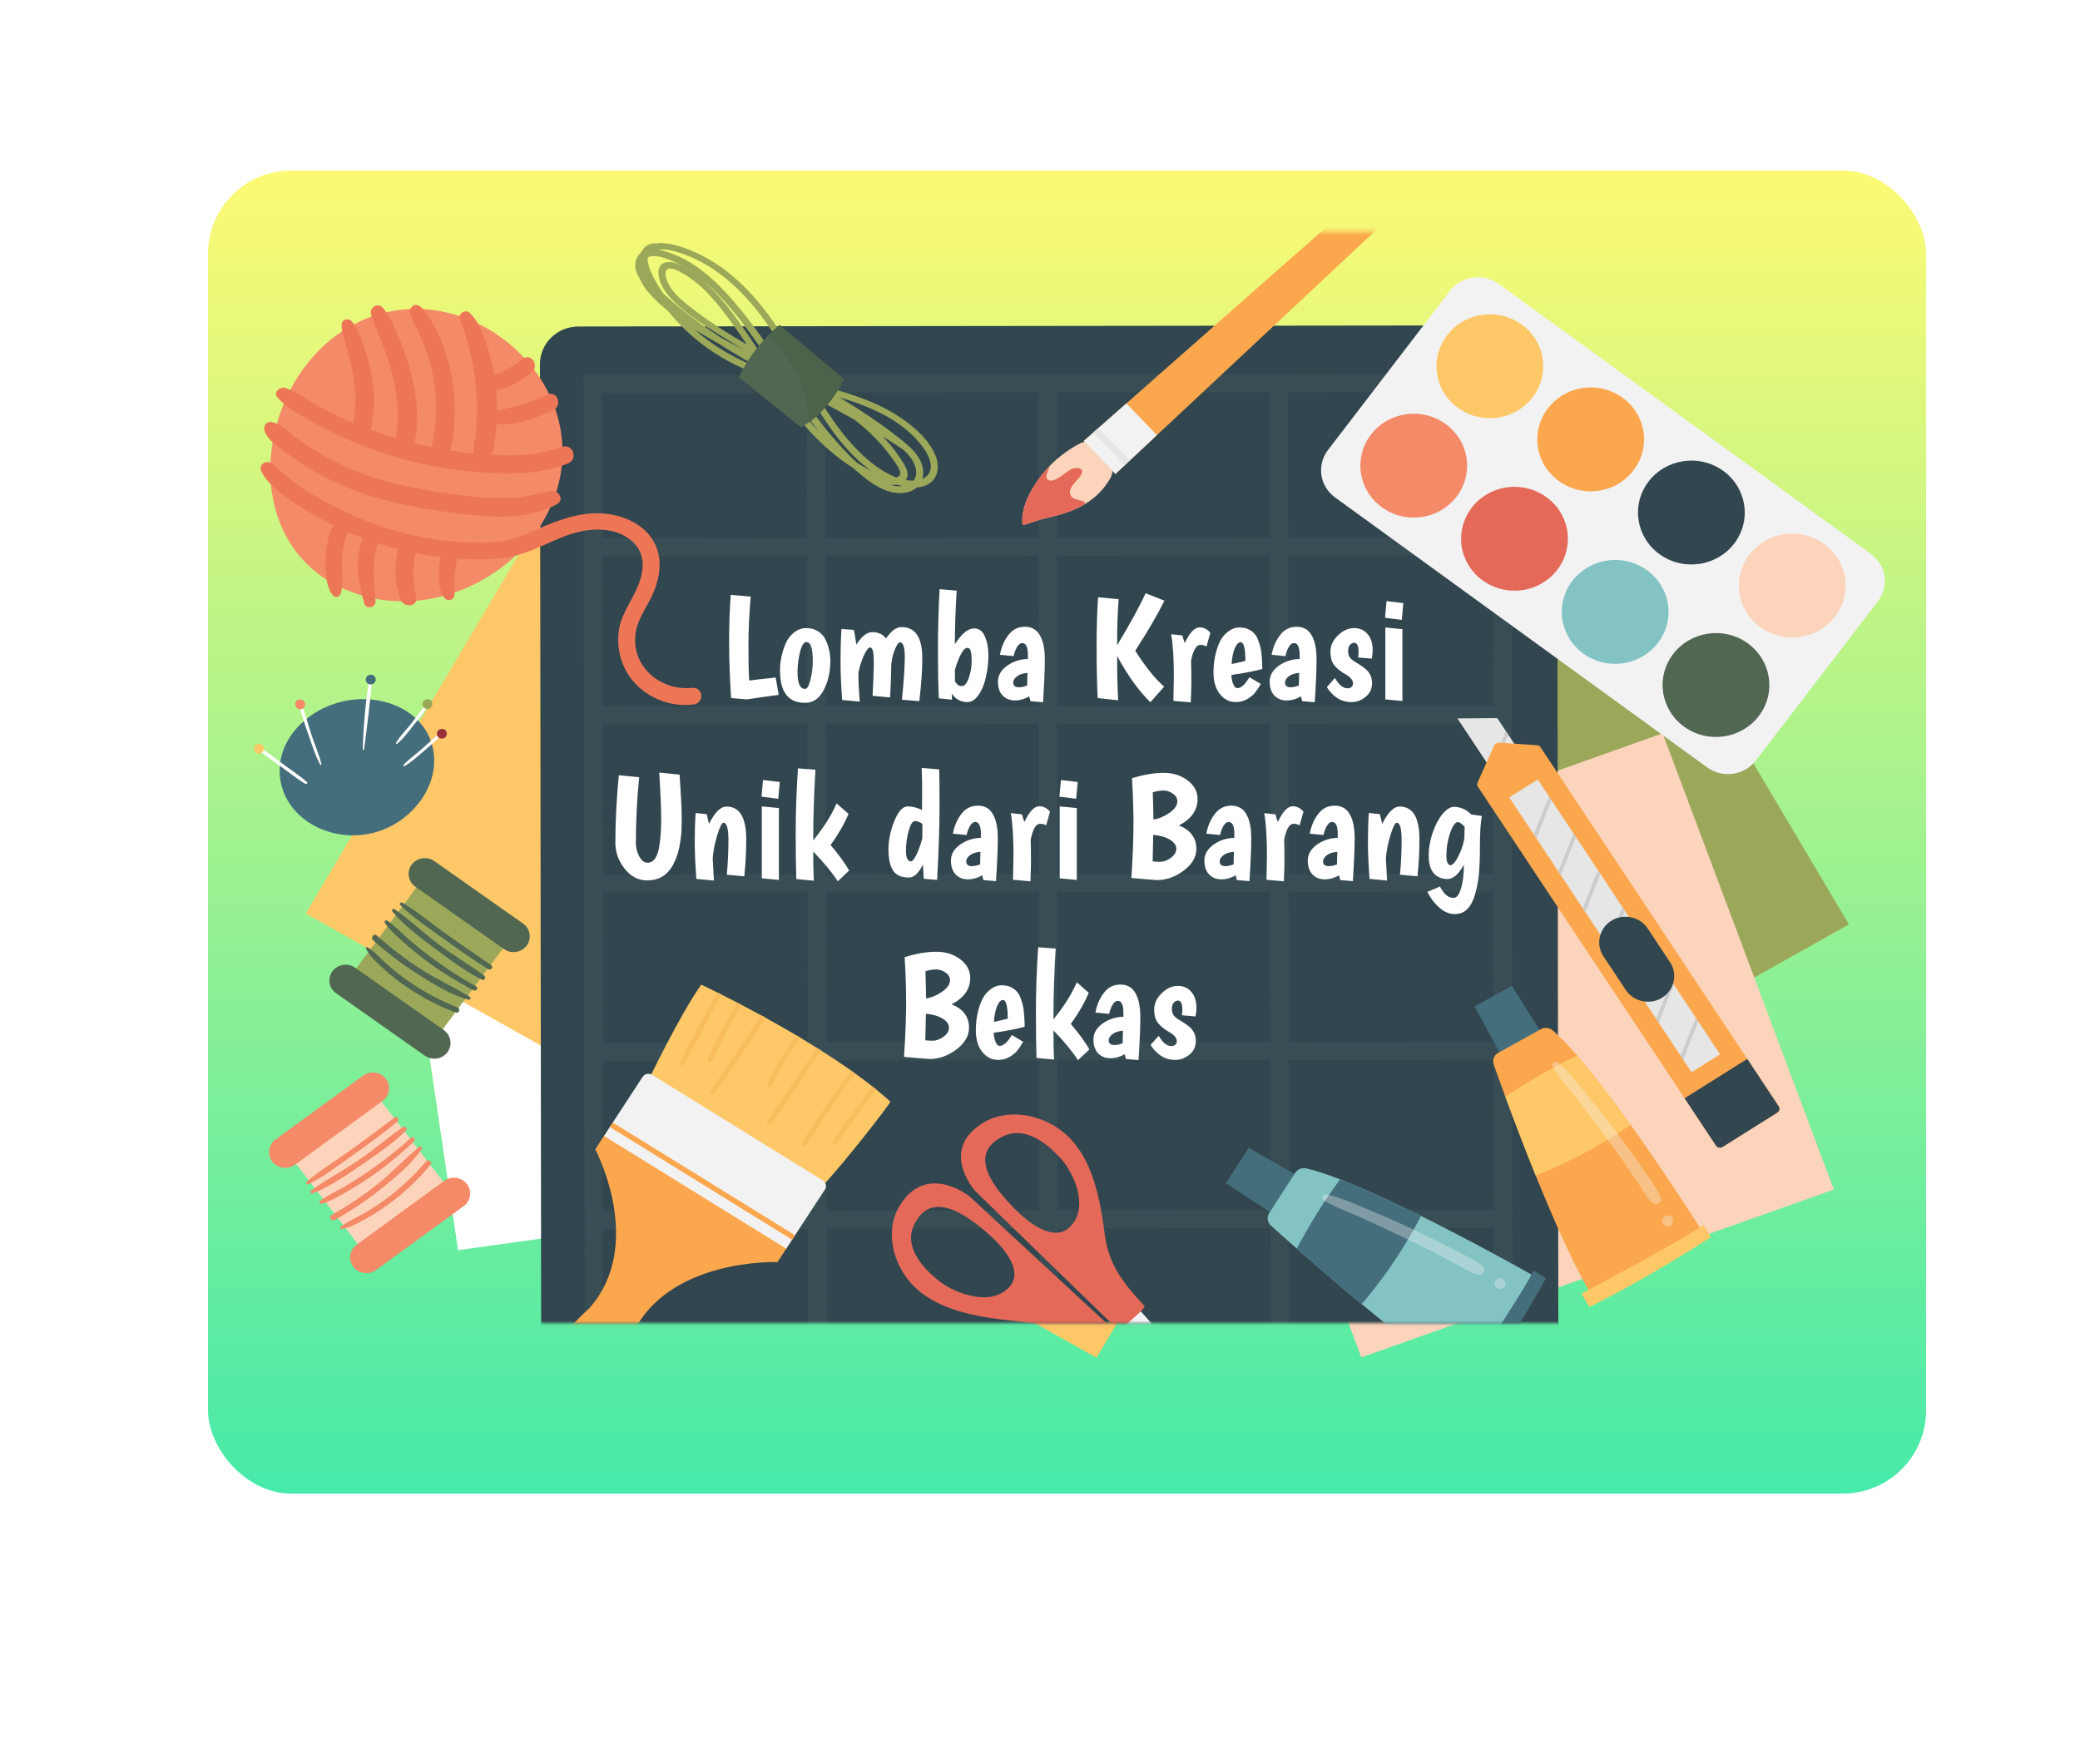 <svg width="500" height="424" viewBox="0 0 500 424" fill="none" xmlns="http://www.w3.org/2000/svg">
<g filter="url(#filter0_d_217_820)">
<rect x="50" y="37" width="413" height="318" rx="20" fill="url(#paint0_linear_217_820)"/>
</g>
<path d="M248.88 175.098L94.78 196.619L110.107 300.498L264.207 278.976L248.88 175.098Z" fill="white"/>
<path d="M368.399 94.032L214.953 180.226L291.004 308.377L444.45 222.183L368.399 94.032Z" fill="#9BA859"/>
<mask id="mask0_217_820" style="mask-type:luminance" maskUnits="userSpaceOnUse" x="0" y="37" width="473" height="382">
<path d="M379.972 37.147L0 172.14L92.502 418.59L472.474 283.597L379.972 37.147Z" fill="white"/>
</mask>
<g mask="url(#mask0_217_820)">
<path d="M399.67 176.264L286.088 216.616L327.247 326.274L440.829 285.922L399.67 176.264Z" fill="#FCD4BB"/>
</g>
<mask id="mask1_217_820" style="mask-type:luminance" maskUnits="userSpaceOnUse" x="14" y="0" width="486" height="424">
<path d="M499.999 196.782L149.678 0L14.836 227.218L365.156 424L499.999 196.782Z" fill="white"/>
</mask>
<g mask="url(#mask1_217_820)">
<path d="M339.647 198.204L149.54 91.417L73.489 219.568L263.596 326.355L339.647 198.204Z" fill="#FEC868"/>
</g>
<mask id="mask2_217_820" style="mask-type:luminance" maskUnits="userSpaceOnUse" x="49" y="55" width="406" height="264">
<path d="M454.476 55.662H49.949V318.038H454.476V55.662Z" fill="white"/>
</mask>
<g mask="url(#mask2_217_820)">
<path d="M365.355 345.603L139.398 345.867C134.274 345.873 130.115 341.836 130.108 336.851L129.801 87.512C129.795 82.527 133.944 78.48 139.068 78.475L365.025 78.211C370.149 78.205 374.308 82.241 374.314 87.227L374.622 336.566C374.628 341.551 370.479 345.597 365.355 345.603Z" fill="#32464F"/>
<path d="M140.271 90.152L140.572 334.186L363.604 333.926L363.304 89.892L140.271 90.152ZM358.929 129.186L309.648 129.244L309.604 94.257L358.886 94.199L358.929 129.186ZM249.73 214.449L249.774 250.562L198.597 250.622L198.552 214.509L249.73 214.449ZM198.547 210.206L198.502 174.092L249.679 174.033L249.724 210.146L198.547 210.206ZM254.152 214.444L305.329 214.384L305.374 250.498L254.197 250.558L254.152 214.444ZM254.147 210.141L254.102 174.028L305.28 173.968L305.324 210.081L254.147 210.141ZM254.097 169.725L254.053 133.611L305.23 133.552L305.274 169.665L254.097 169.725ZM254.047 129.309L254.004 94.322L305.181 94.262L305.224 129.249L254.047 129.309ZM249.624 129.314L198.447 129.374L198.404 94.387L249.581 94.327L249.624 129.314ZM249.63 133.617L249.675 169.73L198.498 169.79L198.453 133.676L249.63 133.617ZM194.074 169.795L144.792 169.853L144.748 133.739L194.029 133.682L194.074 169.795ZM194.08 174.098L194.124 210.212L144.842 210.269L144.797 174.156L194.08 174.098ZM194.13 214.514L194.174 250.627L144.893 250.685L144.848 214.572L194.13 214.514ZM194.179 254.93L194.224 291.044L144.942 291.102L144.898 254.988L194.179 254.93ZM198.602 254.925L249.78 254.865L249.824 290.979L198.647 291.039L198.602 254.925ZM254.202 254.86L305.379 254.8L305.424 290.914L254.247 290.974L254.202 254.86ZM309.802 254.796L359.083 254.738L359.128 290.851L309.847 290.909L309.802 254.796ZM309.797 250.493L309.752 214.379L359.034 214.321L359.079 250.435L309.797 250.493ZM309.747 210.076L309.703 173.963L358.984 173.905L359.028 210.018L309.747 210.076ZM309.697 169.66L309.653 133.547L358.935 133.489L358.979 169.603L309.697 169.66ZM193.981 94.392L194.025 129.379L144.743 129.437L144.7 94.45L193.981 94.392ZM144.99 329.878L144.947 295.404L194.229 295.346L194.271 329.501L198.694 329.496L198.652 295.341L249.829 295.281L249.871 329.436L254.294 329.431L254.252 295.276L305.429 295.216L305.471 329.371L309.894 329.366L309.851 295.211L359.133 295.153L359.176 329.627L144.99 329.878Z" fill="#384D54"/>
</g>
<mask id="mask3_217_820" style="mask-type:luminance" maskUnits="userSpaceOnUse" x="49" y="55" width="406" height="264">
<path d="M454.476 55.662H49.949V318.038H454.476V55.662Z" fill="white"/>
</mask>
<g mask="url(#mask3_217_820)">
<path d="M372.491 251.382L362.583 256.869L354.463 241.92L363.427 236.956L372.491 251.382Z" fill="#446E7C"/>
<path d="M409.108 295.825C400.242 302.557 382.217 310.715 382.217 310.715C382.091 310.5 381.962 310.279 381.836 310.054C377.756 302.925 373.174 292.482 369.154 282.536C366.324 275.535 363.768 268.78 361.864 263.603C360.629 260.249 359.667 257.558 359.075 255.889C358.689 254.802 359.156 253.602 360.181 253.035L370.395 247.379C371.311 246.872 372.452 246.991 373.24 247.666C374.985 249.165 376.986 251.25 379.127 253.719C383.159 258.369 387.694 264.377 391.997 270.392C399.728 281.204 406.695 292.036 408.597 295.021C408.931 295.543 409.108 295.825 409.108 295.825Z" fill="#FBA74D"/>
<path d="M380.161 310.941C380.161 310.941 404.49 298.077 409.513 294.385L411.259 297.368C411.259 297.368 396.361 307.136 382.041 314.154L380.161 310.941Z" fill="#FEC868"/>
<path d="M391.997 270.392C387.655 273.397 379.563 278.461 369.154 282.536C366.324 275.535 363.768 268.78 361.864 263.602C366.257 260.681 372.473 256.856 379.126 253.719C383.158 258.368 387.694 264.376 391.997 270.392Z" fill="#FEC868"/>
<g opacity="0.34">
<path d="M396.718 283.565C395.741 282.122 394.752 280.687 393.749 279.26C391.794 276.479 389.789 273.729 387.738 271.014C385.722 268.344 383.63 265.732 381.496 263.151C379.303 260.498 377.158 257.61 374.474 255.409C373.812 254.865 372.737 255.542 373.211 256.347C374.91 259.233 377.275 261.781 379.332 264.433C381.414 267.117 383.446 269.839 385.466 272.569C387.436 275.231 389.36 277.926 391.238 280.651C392.227 282.085 393.203 283.528 394.165 284.979C395.09 286.372 395.926 287.888 397.138 289.066C397.967 289.872 399.68 289.078 399.249 287.897C398.673 286.317 397.66 284.957 396.718 283.565Z" fill="#F2F2F2"/>
<path d="M401.904 292.614C401.741 292.406 401.509 292.226 401.239 292.166C401.024 292.118 400.806 292.116 400.591 292.16C400.313 292.216 399.919 292.476 399.804 292.739C399.784 292.784 399.765 292.829 399.745 292.874C399.632 293.066 399.574 293.271 399.57 293.492C399.569 293.719 399.625 293.932 399.74 294.131C399.924 294.415 400.186 294.634 400.524 294.724C400.845 294.809 401.221 294.764 401.51 294.604C401.919 294.377 402.144 293.97 402.166 293.521C402.168 293.471 402.171 293.422 402.173 293.372C402.186 293.097 402.07 292.827 401.904 292.614Z" fill="#F2F2F2"/>
</g>
<path d="M315.157 284.458L309.082 293.843L294.672 284.39L300.168 275.899L315.157 284.458Z" fill="#446E7C"/>
<path d="M368.996 306.833C364.444 316.839 352.508 332.306 352.508 332.306C352.292 332.174 352.072 332.039 351.852 331.898C344.797 327.485 335.692 320.381 327.324 313.457C321.433 308.584 315.904 303.801 311.714 300.111C308.999 297.72 306.845 295.789 305.514 294.59C304.647 293.809 304.476 292.537 305.104 291.566L311.367 281.89C311.928 281.023 312.992 280.604 314.014 280.838C316.279 281.358 319.055 282.278 322.14 283.473C327.949 285.721 334.863 288.937 341.574 292.265C353.633 298.248 365.029 304.6 368.155 306.359C368.703 306.665 368.996 306.833 368.996 306.833Z" fill="#83C3C4"/>
<path d="M350.806 333.448C350.806 333.448 366.018 310.937 368.656 305.375L371.641 307.205C371.641 307.205 363.244 322.656 354.022 335.417L350.806 333.448Z" fill="#446E7C"/>
<path d="M341.574 292.263C339.204 296.906 334.525 305.086 327.324 313.456C321.433 308.584 315.903 303.8 311.713 300.11C314.17 295.518 317.795 289.292 322.14 283.472C327.949 285.72 334.863 288.935 341.574 292.263Z" fill="#446E7C"/>
<g opacity="0.34">
<path d="M352.127 301.709C350.566 300.885 348.997 300.075 347.422 299.277C344.349 297.722 341.248 296.218 338.123 294.765C335.05 293.338 331.939 291.995 328.805 290.698C325.585 289.366 322.293 287.805 318.86 287.096C318.012 286.92 317.393 288.01 318.201 288.502C321.099 290.267 324.419 291.428 327.519 292.822C330.657 294.233 333.769 295.699 336.873 297.179C339.901 298.622 342.905 300.115 345.882 301.655C347.45 302.466 349.01 303.29 350.562 304.127C352.052 304.931 353.525 305.884 355.166 306.366C356.288 306.696 357.413 305.21 356.461 304.366C355.186 303.239 353.633 302.504 352.127 301.709Z" fill="#F2F2F2"/>
<path d="M361.088 307.307C360.844 307.199 360.552 307.146 360.285 307.217C360.073 307.273 359.879 307.372 359.71 307.509C359.492 307.686 359.272 308.096 359.297 308.381C359.301 308.43 359.306 308.479 359.31 308.527C359.304 308.748 359.352 308.956 359.456 309.152C359.565 309.353 359.718 309.516 359.916 309.637C360.215 309.803 360.553 309.876 360.895 309.8C361.22 309.728 361.528 309.516 361.706 309.242C361.957 308.854 361.957 308.392 361.759 307.986C361.737 307.941 361.715 307.896 361.693 307.851C361.572 307.603 361.338 307.419 361.088 307.307Z" fill="#F2F2F2"/>
</g>
<path d="M451.419 144.517L422.084 182.793C419.322 186.397 414.079 187.14 410.375 184.452L320.93 119.566C317.226 116.879 316.462 111.779 319.224 108.175L348.56 69.899C351.322 66.295 356.564 65.552 360.268 68.239L449.713 133.126C453.417 135.813 454.181 140.913 451.419 144.517Z" fill="#F2F2F2"/>
<path d="M349.988 119.569C354.327 114.118 353.304 106.277 347.701 102.055C342.099 97.833 334.04 98.829 329.7 104.28C325.361 109.73 326.384 117.571 331.987 121.793C337.589 126.015 345.648 125.019 349.988 119.569Z" fill="#F48A68"/>
<path d="M368.173 95.818C372.593 90.428 371.685 82.574 366.146 78.274C360.607 73.974 352.533 74.858 348.114 80.247C343.694 85.636 344.602 93.49 350.141 97.79C355.68 102.09 363.753 101.207 368.173 95.818Z" fill="#FEC868"/>
<path d="M370.065 140.531C376.328 137.305 378.717 129.751 375.401 123.658C372.086 117.565 364.321 115.24 358.058 118.466C351.796 121.692 349.407 129.246 352.722 135.339C356.038 141.432 363.802 143.756 370.065 140.531Z" fill="#E46959"/>
<path d="M383.546 118.044C390.603 117.417 395.801 111.343 395.157 104.478C394.513 97.612 388.27 92.554 381.213 93.181C374.156 93.807 368.957 99.881 369.601 106.747C370.245 113.613 376.489 118.671 383.546 118.044Z" fill="#FBA74D"/>
<path d="M400.601 150.498C402.543 143.867 398.592 136.961 391.777 135.072C384.963 133.184 377.864 137.027 375.923 143.657C373.981 150.287 377.932 157.193 384.746 159.082C391.561 160.971 398.659 157.128 400.601 150.498Z" fill="#83C3C4"/>
<path d="M417.661 129.49C421.235 123.537 419.172 115.892 413.053 112.416C406.934 108.939 399.077 110.947 395.503 116.9C391.93 122.853 393.993 130.497 400.112 133.974C406.231 137.45 414.088 135.443 417.661 129.49Z" fill="#32464F"/>
<path d="M423.574 170.949C427.147 164.996 425.084 157.352 418.965 153.875C412.846 150.399 404.989 152.406 401.415 158.359C397.842 164.312 399.905 171.956 406.024 175.433C412.143 178.91 420 176.902 423.574 170.949Z" fill="#516752"/>
<path d="M432.693 153.102C439.704 152.099 444.552 145.756 443.521 138.935C442.489 132.114 435.97 127.398 428.959 128.401C421.948 129.404 417.1 135.747 418.131 142.568C419.163 149.389 425.682 154.105 432.693 153.102Z" fill="#FCD4BB"/>
<path d="M90.355 263.016L69.812 277.994L86.767 300.005L107.31 285.026L90.355 263.016Z" fill="#FCD4BB"/>
<path d="M91.976 264.608L70.912 279.965C69.195 281.216 66.739 280.873 65.453 279.204C64.166 277.534 64.518 275.144 66.235 273.893L87.299 258.536C89.015 257.284 91.472 257.627 92.758 259.297C94.044 260.966 93.692 263.356 91.976 264.608Z" fill="#F48A68"/>
<path d="M111.464 289.907L90.4 305.264C88.684 306.515 86.227 306.173 84.941 304.503C83.654 302.834 84.007 300.443 85.723 299.192L106.787 283.836C108.503 282.584 110.96 282.927 112.246 284.596C113.532 286.266 113.18 288.656 111.464 289.907Z" fill="#F48A68"/>
<path d="M94.812 268.64C91.317 271.223 87.871 273.862 84.345 276.406C80.847 278.929 77.02 281.206 73.761 284.015C73.464 284.271 73.718 284.859 74.128 284.656C77.943 282.771 81.42 280.053 84.869 277.608C88.497 275.036 92.107 272.403 95.556 269.607C96.166 269.112 95.453 268.166 94.812 268.64Z" fill="#F48A68"/>
<path d="M96.838 270.927C93.169 273.489 89.775 276.416 86.067 278.944C82.381 281.458 78.343 283.555 74.757 286.19C74.399 286.453 74.72 287.028 75.142 286.863C79.322 285.234 83.217 282.507 86.885 280.005C90.577 277.487 94.465 274.852 97.632 271.712C98.095 271.253 97.343 270.575 96.838 270.927Z" fill="#F48A68"/>
<path d="M98.815 273.474C95.517 276.456 92.014 279.205 88.331 281.725C86.533 282.956 84.684 284.114 82.807 285.226C80.867 286.375 78.707 287.308 76.913 288.663C76.534 288.95 76.879 289.456 77.302 289.343C79.35 288.796 81.255 287.63 83.087 286.603C85.083 285.483 87.02 284.269 88.909 282.986C92.692 280.418 96.211 277.508 99.5 274.363C100.012 273.875 99.36 272.982 98.815 273.474Z" fill="#F48A68"/>
<path d="M100.772 275.659C97.326 278.483 94.331 281.788 90.824 284.567C87.312 287.349 83.584 289.846 79.671 292.063C78.852 292.527 79.744 293.677 80.557 293.213C84.55 290.939 88.368 288.379 91.929 285.502C95.273 282.799 98.936 279.785 101.35 276.229C101.591 275.872 101.152 275.346 100.772 275.659Z" fill="#F48A68"/>
<path d="M102.449 279.138C99.572 282.492 96.372 285.551 92.79 288.192C91.1 289.439 89.333 290.578 87.52 291.649C85.678 292.736 83.488 293.56 81.838 294.919C81.636 295.084 81.749 295.441 82.036 295.403C84.09 295.139 86.037 293.986 87.82 293.014C89.846 291.908 91.783 290.652 93.636 289.29C97.313 286.587 100.629 283.437 103.48 279.914C103.999 279.271 102.986 278.512 102.449 279.138Z" fill="#F48A68"/>
<path d="M122.231 226.151L101.432 211.512L84.861 233.797L105.661 248.436L122.231 226.151Z" fill="#9BA859"/>
<path d="M121.167 228.135L99.84 213.127C98.102 211.903 97.709 209.519 98.965 207.829C100.222 206.138 102.672 205.756 104.41 206.979L125.737 221.987C127.475 223.21 127.868 225.594 126.612 227.285C125.355 228.976 122.905 229.359 121.167 228.135Z" fill="#516752"/>
<path d="M102.12 253.752L80.793 238.743C79.055 237.52 78.662 235.136 79.918 233.446C81.175 231.755 83.626 231.372 85.363 232.595L106.691 247.604C108.428 248.827 108.822 251.211 107.565 252.901C106.308 254.593 103.858 254.975 102.12 253.752Z" fill="#516752"/>
<path d="M118.051 231.967C114.477 229.487 110.864 227.069 107.32 224.549C103.805 222.049 100.434 219.169 96.71 216.975C96.37 216.775 95.869 217.186 96.19 217.507C99.172 220.491 102.872 222.915 106.296 225.393C109.898 227.999 113.554 230.572 117.323 232.946C117.989 233.365 118.706 232.421 118.051 231.967Z" fill="#516752"/>
<path d="M116.407 234.528C112.804 231.879 108.923 229.596 105.34 226.902C101.778 224.224 98.521 221.095 94.87 218.546C94.506 218.292 94.036 218.76 94.324 219.104C97.163 222.503 100.997 225.312 104.542 227.977C108.11 230.659 111.851 233.489 115.873 235.499C116.461 235.792 116.903 234.892 116.407 234.528Z" fill="#516752"/>
<path d="M114.494 237.121C110.588 234.941 106.85 232.503 103.283 229.83C101.541 228.525 99.856 227.152 98.206 225.738C96.502 224.277 94.945 222.547 93.082 221.282C92.689 221.015 92.294 221.487 92.531 221.847C93.675 223.587 95.386 225.01 96.938 226.407C98.63 227.929 100.397 229.368 102.217 230.743C105.861 233.495 109.762 235.899 113.825 238.022C114.457 238.352 115.139 237.481 114.494 237.121Z" fill="#516752"/>
<path d="M112.933 239.588C109.137 237.225 105.005 235.424 101.236 232.991C97.462 230.555 93.905 227.832 90.567 224.855C89.867 224.232 89.004 225.402 89.7 226.02C93.118 229.054 96.764 231.841 100.646 234.295C104.292 236.6 108.337 239.107 112.544 240.294C112.967 240.412 113.352 239.848 112.933 239.588Z" fill="#516752"/>
<path d="M110.015 242.179C105.869 240.502 101.916 238.437 98.26 235.894C96.535 234.694 94.892 233.391 93.303 232.024C91.689 230.635 90.23 228.846 88.406 227.716C88.184 227.578 87.868 227.788 87.99 228.045C88.859 229.874 90.569 231.341 92.052 232.708C93.739 234.262 95.547 235.688 97.434 237.005C101.18 239.619 105.256 241.764 109.56 243.366C110.344 243.659 110.789 242.492 110.015 242.179Z" fill="#516752"/>
<path d="M67.296 186.739C66.026 174.856 80.047 165.131 92.978 168.844C105.54 172.45 107.945 185.903 99.072 194.829C87.781 206.187 68.724 200.103 67.296 186.739Z" fill="#446E7C"/>
<path d="M73.807 188.01C72.17 186.529 70.252 185.293 68.468 183.987C66.572 182.6 64.706 181.016 62.669 179.833C62.353 179.65 61.951 180.073 62.242 180.334C63.881 181.806 65.835 183.023 67.625 184.317C69.535 185.697 71.409 187.24 73.458 188.419C73.716 188.568 74.044 188.225 73.807 188.01Z" fill="white"/>
<path d="M63.387 179.574C63.274 179.303 63.099 179.038 62.813 178.907C62.52 178.774 62.24 178.761 61.923 178.831C61.912 178.833 61.901 178.836 61.889 178.838C61.792 178.883 61.694 178.927 61.597 178.971L61.358 179.168C61.177 179.347 61.085 179.604 61.061 179.847C61.017 180.296 61.256 180.796 61.693 180.995C62.078 181.171 62.54 181.17 62.904 180.941C63.125 180.802 63.281 180.595 63.371 180.358C63.458 180.13 63.497 179.837 63.4 179.605C63.396 179.595 63.391 179.584 63.387 179.574Z" fill="#FEC868"/>
<path d="M74.874 176.628C74.091 174.285 73.482 171.867 72.628 169.551C72.491 169.178 71.955 169.357 72.034 169.733C72.558 172.213 73.478 174.681 74.311 177.077C75.092 179.323 75.821 181.691 76.979 183.785C77.068 183.947 77.304 183.816 77.264 183.655C76.67 181.27 75.655 178.961 74.874 176.628Z" fill="white"/>
<path d="M73.288 168.925C73.175 168.654 73 168.389 72.715 168.259C72.421 168.125 72.141 168.112 71.825 168.182C71.813 168.185 71.802 168.187 71.791 168.189C71.693 168.234 71.595 168.278 71.498 168.323L71.26 168.52C71.078 168.698 70.986 168.955 70.962 169.198C70.918 169.647 71.157 170.148 71.595 170.347C71.98 170.522 72.442 170.521 72.806 170.292C73.027 170.154 73.183 169.946 73.273 169.709C73.36 169.481 73.398 169.188 73.301 168.956C73.298 168.946 73.293 168.936 73.288 168.925Z" fill="#F48A68"/>
<path d="M88.737 163.408C87.836 168.886 87.362 174.565 87.201 180.107C87.196 180.28 87.492 180.311 87.515 180.136C88.25 174.608 88.94 169.025 89.435 163.472C89.47 163.086 88.8 163.026 88.737 163.408Z" fill="white"/>
<path d="M90.254 162.971C90.141 162.7 89.966 162.435 89.68 162.305C89.387 162.171 89.107 162.158 88.79 162.228C88.779 162.231 88.768 162.233 88.756 162.235C88.659 162.28 88.561 162.324 88.464 162.369L88.226 162.565C88.044 162.744 87.952 163.001 87.928 163.244C87.884 163.693 88.123 164.193 88.561 164.393C88.946 164.568 89.407 164.567 89.772 164.338C89.993 164.2 90.149 163.992 90.239 163.755C90.326 163.527 90.364 163.234 90.267 163.002C90.263 162.992 90.259 162.982 90.254 162.971Z" fill="#446E7C"/>
<path d="M102.368 169.293C101.142 170.82 100.034 172.439 98.816 173.976C97.626 175.477 96.151 176.923 95.198 178.579C95.108 178.736 95.305 178.869 95.44 178.765C96.924 177.631 98.091 175.966 99.249 174.524C100.521 172.94 101.841 171.334 102.929 169.623C103.156 169.264 102.62 168.978 102.368 169.293Z" fill="white"/>
<path d="M103.884 168.856C103.77 168.585 103.595 168.32 103.31 168.19C103.016 168.056 102.736 168.043 102.42 168.113C102.408 168.116 102.397 168.118 102.386 168.12C102.288 168.165 102.191 168.209 102.093 168.254L101.856 168.45C101.674 168.629 101.582 168.886 101.558 169.129C101.514 169.578 101.753 170.079 102.19 170.278C102.575 170.453 103.037 170.452 103.401 170.223C103.622 170.085 103.778 169.877 103.868 169.64C103.955 169.412 103.994 169.12 103.897 168.887C103.892 168.877 103.888 168.866 103.884 168.856Z" fill="#9BA859"/>
<path d="M105.45 176.376C104.049 177.642 102.666 178.924 101.242 180.165C99.835 181.391 98.258 182.516 96.99 183.879C96.846 184.033 97.048 184.252 97.227 184.151C98.808 183.254 100.195 181.965 101.573 180.799C103.08 179.524 104.569 178.22 105.983 176.848C106.314 176.526 105.785 176.073 105.45 176.376Z" fill="white"/>
<path d="M107.347 175.981C107.234 175.709 107.058 175.444 106.773 175.314C106.48 175.18 106.2 175.168 105.883 175.238C105.872 175.24 105.86 175.243 105.849 175.245C105.752 175.29 105.654 175.334 105.557 175.378L105.319 175.575C105.137 175.754 105.045 176.011 105.021 176.253C104.978 176.703 105.216 177.203 105.654 177.402C106.039 177.577 106.501 177.577 106.865 177.348C107.086 177.209 107.243 177.001 107.332 176.764C107.419 176.536 107.458 176.244 107.36 176.011C107.356 176.002 107.351 175.991 107.347 175.981Z" fill="#98313C"/>
<path d="M76.33 84.578C80.874 79.868 86.664 76.368 93.481 74.927C112.381 70.932 131.894 85.221 134.825 103.653C138.925 129.444 110.522 151.107 85.599 142.684C59.753 133.949 60.025 101.479 76.33 84.578Z" fill="#F48A68"/>
<path d="M132.275 118.028C129.118 118.77 126.148 119.486 122.886 119.675C119.884 119.849 116.881 119.675 113.895 119.367C107.677 118.727 101.38 117.731 95.296 116.322C89.679 115.021 84.28 112.975 79.219 110.271C76.81 108.983 74.474 107.554 72.232 106.008C70.145 104.568 67.847 101.95 65.302 101.452C64.072 101.211 63.245 102.397 63.557 103.463C64.3 106.002 67.856 108.131 69.937 109.654C72.275 111.365 74.739 112.895 77.301 114.268C82.797 117.214 88.717 119.369 94.822 120.762C101.342 122.25 108.119 123.359 114.793 123.913C121.075 124.434 128.356 124.352 133.948 121.13C135.853 120.032 134.103 117.597 132.275 118.028Z" fill="#ED7656"/>
<path d="M118.522 108.368C118.916 106.232 119.2 104.06 119.354 101.876C123.969 102.381 129.002 100.504 133.002 98.564C135.3 97.451 133.959 93.75 131.622 94.87C129.417 95.926 127.132 96.782 124.773 97.454C123.021 97.952 121.228 98.265 119.481 98.754C119.501 97.044 119.434 95.334 119.275 93.637C122.363 93.512 126.01 91.051 127.884 89.428C129.746 87.817 127.593 84.691 125.59 86.287C124.087 87.486 122.518 88.507 120.76 89.325C120.165 89.602 119.474 89.836 118.805 90.111C118.369 87.565 117.762 85.026 116.91 82.586C115.977 79.915 115.003 77.18 112.884 75.179C111.847 74.2 109.957 75.496 110.551 76.776C111.637 79.12 112.303 81.85 112.924 84.348C113.547 86.854 114.011 89.373 114.31 91.934C114.921 97.166 114.792 102.352 113.826 107.535C113.715 108.127 113.819 108.632 114.057 109.04C112.1 108.852 110.15 108.603 108.209 108.297C108.245 108.197 108.277 108.095 108.301 107.984C109.772 101.278 109.653 94.392 107.975 87.736C107.172 84.549 106.021 81.419 104.447 78.513C103.838 77.388 101.002 71.634 98.991 73.747C98.159 74.622 98.666 75.77 99.103 76.71C99.759 78.12 100.482 79.493 101.104 80.918C102.276 83.609 103.258 86.375 103.873 89.24C105.147 95.169 105.139 101.275 103.818 107.19C103.795 107.294 103.781 107.395 103.771 107.494C102.372 107.206 100.98 106.889 99.595 106.541C100.818 101.134 100.246 95.333 98.907 90.01C98.209 87.236 97.273 84.524 96.188 81.871C95.105 79.221 93.943 76.347 92.133 74.078C90.927 72.565 88.769 73.834 89.206 75.573C89.846 78.121 91.108 80.542 92.052 82.996C93.007 85.474 93.845 88.003 94.468 90.581C95.663 95.519 95.909 100.352 95.225 105.34C93.159 104.724 91.115 104.044 89.097 103.297C89.132 103.2 89.164 103.101 89.188 102.994C90.18 98.619 90.078 94.09 89.239 89.699C88.825 87.53 88.234 85.421 87.505 83.332C86.788 81.277 86.048 78.907 84.552 77.251C83.672 76.276 82.116 76.769 82.119 78.111C82.124 80.127 82.957 82.146 83.494 84.074C84.042 86.039 84.501 88.034 84.864 90.039C85.564 93.911 85.657 97.769 84.875 101.619C84.528 101.471 84.179 101.326 83.834 101.175C81.215 100.024 78.65 98.757 76.151 97.378C73.704 96.028 71.322 94.253 68.691 93.276C67.357 92.78 65.603 94.298 66.727 95.568C68.656 97.749 71.358 99.247 73.877 100.709C76.522 102.245 79.245 103.655 82.031 104.932C87.395 107.391 93.007 109.397 98.75 110.84C104.515 112.287 110.419 113.213 116.36 113.583C123.167 114.008 130.164 113.989 136.555 111.382C139.099 110.344 137.696 106.485 135.082 107.439C129.675 109.414 123.832 109.655 118.104 109.344C118.302 109.082 118.45 108.759 118.522 108.368Z" fill="#ED7656"/>
<path d="M166.425 165.337C158.448 166.131 151.435 159.817 152.854 151.807C153.493 148.196 156.069 145.191 157.346 141.786C158.523 138.648 159.078 135.21 157.952 131.975C155.697 125.492 148.094 122.827 141.619 123.449C135.78 124.011 130.709 126.563 125.415 128.781C120.579 130.807 115.091 130.57 109.942 130.218C104.587 129.851 99.278 128.856 94.148 127.328C88.982 125.789 83.962 123.665 79.217 121.157C76.84 119.901 74.543 118.522 72.293 117.062C69.708 115.382 67.687 113.239 65.278 111.391C64.091 110.479 62.109 111.642 62.753 113.12C63.955 115.879 66.741 117.987 69.151 119.746C71.599 121.533 74.246 123.106 76.907 124.571C77.995 125.17 79.099 125.737 80.212 126.283C78.945 128.016 78.557 130.978 78.388 132.648C78.069 135.823 78.001 140.339 79.956 143.042C80.389 143.64 81.522 143.635 81.8 142.879C82.843 140.055 81.987 136.594 82.232 133.63C82.346 132.246 82.611 130.886 83.024 129.557C83.2 128.989 83.474 128.436 83.667 127.88C84.851 128.394 86.046 128.883 87.254 129.341C85.103 134.427 86.046 139.971 87.585 145.097C88.03 146.582 90.386 146.017 90.271 144.529C89.911 139.903 89.281 135.168 90.791 130.664C90.799 130.641 90.804 130.618 90.811 130.594C91.665 130.874 92.522 131.145 93.386 131.398C94.152 131.623 94.921 131.832 95.693 132.032C94.698 136.117 94.809 140.508 96.491 144.402C97.248 146.154 100.496 145.73 100.061 143.647C99.311 140.046 99.073 136.567 99.865 132.986C101.894 133.388 103.941 133.7 105.999 133.931C105.529 135.133 105.514 136.574 105.467 137.832C105.392 139.822 105.616 142.107 106.862 143.749C107.514 144.61 108.979 144.323 109.179 143.248C109.492 141.57 109.197 139.833 109.273 138.133C109.329 136.875 109.833 135.525 109.811 134.256C110.189 134.279 110.567 134.307 110.946 134.324C115.315 134.518 119.816 134.608 124.079 133.504C130.263 131.902 135.412 127.993 141.942 127.364C145.761 126.996 149.974 127.842 152.617 130.766C155.548 134.009 154.551 138.368 152.876 141.935C151.389 145.102 149.305 147.932 148.773 151.455C148.285 154.688 148.823 158.035 150.334 160.954C153.358 166.791 160.104 170.185 166.754 169.321C169.358 168.983 169.068 165.074 166.425 165.337Z" fill="#ED7656"/>
<path d="M197.642 285.146L155.852 259.681C155.852 259.681 163.382 244.009 168.562 236.672C168.562 236.672 170.006 237.346 172.42 238.549C172.746 238.709 173.083 238.88 173.44 239.056C174.566 239.624 175.852 240.28 177.27 241.017C177.6 241.187 177.934 241.364 178.28 241.544C179.715 242.296 181.265 243.123 182.893 244.013C183.293 244.23 183.701 244.452 184.111 244.679C186.426 245.956 188.884 247.352 191.393 248.836C191.697 249.016 192.004 249.198 192.311 249.38C193.643 250.178 194.991 251 196.331 251.844C196.665 252.05 196.996 252.259 197.328 252.468C199.821 254.047 202.301 255.694 204.682 257.381C204.979 257.595 205.281 257.808 205.577 258.025C207.027 259.068 208.436 260.128 209.78 261.196C210.057 261.412 210.329 261.63 210.596 261.848C211.802 262.827 212.954 263.806 214.036 264.792C214.314 264.821 203.845 278.49 197.642 285.146Z" fill="#FEC868"/>
<path d="M170.875 281.111L170.918 281.044L170.757 280.991L170.639 280.872L170.596 280.939L145.4 272.72L143.087 276.261C143.087 276.261 155.252 299.051 141.67 314.441C141.67 314.441 114.482 338.923 127.033 347.621L127.023 347.636C127.072 347.665 127.12 347.688 127.168 347.715C127.214 347.746 127.255 347.778 127.303 347.809L127.312 347.794C140.735 355.157 151.976 320.814 151.976 320.814C160.534 302.317 186.907 303.357 186.907 303.357L189.22 299.817L170.875 281.111ZM130.003 343.079C128.481 342.137 128.031 340.174 128.999 338.693C129.966 337.212 131.984 336.775 133.506 337.716C135.028 338.658 135.478 340.621 134.51 342.102C133.543 343.582 131.525 344.02 130.003 343.079Z" fill="#FBA74D"/>
<path d="M198.289 285.938L189.012 300.137L145.192 273.041L154.469 258.841C154.956 258.094 155.974 257.874 156.741 258.348L197.783 283.726C198.55 284.201 198.776 285.191 198.289 285.938Z" fill="#F2F2F2"/>
<path d="M147.302 269.817L146.601 270.89L190.424 297.986L191.124 296.914L147.302 269.817Z" fill="#FBA74D"/>
<path d="M164.345 255.898C164.068 256.363 163.23 255.999 163.451 255.495C165.055 251.838 167.002 248.318 168.927 244.814C169.929 242.991 170.931 241.167 171.968 239.361C172.122 239.095 172.273 238.823 172.421 238.549C172.746 238.709 173.083 238.88 173.44 239.055C173.269 239.36 173.102 239.663 172.944 239.964C172.017 241.714 171.077 243.456 170.152 245.202C168.253 248.783 166.437 252.422 164.345 255.898Z" fill="#F9BD5D"/>
<path d="M171.074 255.162C170.797 255.686 169.919 255.272 170.117 254.731C171.211 251.73 172.689 248.857 174.254 246.064C175.076 244.6 175.941 243.151 176.841 241.731C176.986 241.504 177.124 241.262 177.269 241.017C177.599 241.187 177.933 241.363 178.279 241.544C178.107 241.807 177.939 242.064 177.792 242.319C177.005 243.689 176.235 245.069 175.495 246.463C173.967 249.335 172.597 252.286 171.074 255.162Z" fill="#F9BD5D"/>
<path d="M178.989 252.44C176.607 256.015 174.222 259.612 171.535 262.979C171.141 263.474 170.34 263.001 170.683 262.452C172.949 258.806 175.46 255.306 177.856 251.74C179.566 249.199 181.175 246.564 182.893 244.013C183.292 244.23 183.701 244.452 184.11 244.678C182.49 247.317 180.692 249.88 178.989 252.44Z" fill="#F9BD5D"/>
<path d="M185.496 260.887C185.208 261.428 184.255 260.993 184.497 260.439C185.617 257.882 186.945 255.448 188.459 253.089C188.634 252.814 190.088 250.619 191.393 248.835C191.696 249.016 192.003 249.198 192.31 249.38C191.731 250.219 191.162 251.061 190.613 251.918C188.752 254.822 187.112 257.852 185.496 260.887Z" fill="#F9BD5D"/>
<path d="M196.227 254.11C195.077 255.895 193.918 257.674 192.742 259.439C190.331 263.064 187.945 266.705 185.331 270.196C184.917 270.746 184.039 270.214 184.408 269.626C186.722 265.941 189.228 262.378 191.662 258.771C192.911 256.923 194.164 255.083 195.417 253.236C195.725 252.783 196.027 252.314 196.331 251.844C196.664 252.05 196.996 252.259 197.327 252.468C196.955 253.02 196.578 253.567 196.227 254.11Z" fill="#F9BD5D"/>
<path d="M200.774 264.672C198.37 268.143 196.068 271.685 193.832 275.261C193.415 275.929 192.37 275.278 192.78 274.609C195.05 270.927 197.445 267.326 199.957 263.794C201.48 261.653 203.017 259.46 204.682 257.38C204.979 257.594 205.281 257.807 205.577 258.024C203.988 260.248 202.323 262.43 200.774 264.672Z" fill="#F9BD5D"/>
<path d="M210.597 261.848C209.395 263.574 208.091 265.245 206.867 266.934C204.924 269.625 203.039 272.356 201.095 275.047C200.673 275.629 199.741 275.06 200.134 274.452C201.98 271.573 203.985 268.799 206.034 266.054C207.239 264.435 208.455 262.763 209.78 261.196C210.057 261.412 210.329 261.629 210.597 261.848Z" fill="#F9BD5D"/>
<path d="M273.502 314.368L276.799 318.082L277.255 318.598L317.674 364.132C318.237 364.769 317.852 365.628 317.234 365.91C316.921 366.052 316.549 366.047 316.208 365.783L278.97 336.847L262.011 323.672C261.558 323.316 261.488 322.63 261.86 322.143L263.339 320.184C263.692 319.716 264.325 319.594 264.78 319.903L267.832 321.994C268.091 322.169 268.415 322.214 268.718 322.11C268.729 322.109 268.737 322.106 268.745 322.104L270.086 321.628C270.442 321.503 270.701 321.207 270.805 320.861C270.856 320.693 270.869 320.51 270.834 320.332L270.066 316.284C269.974 315.803 270.211 315.299 270.647 315.062L272.244 314.174C272.676 313.934 273.191 314.015 273.502 314.368Z" fill="#F2F2F2"/>
<path d="M215.907 290.45C214.119 293.684 214.013 297.952 215.067 301.396C218.99 314.214 232.939 316.465 244.61 317.585C252.277 318.32 256.996 321.815 262.596 326.483L263.531 325.827L268.518 320.376L233.089 287.583C233.089 287.583 222.299 278.891 215.907 290.45ZM240.58 310.899C236.355 313.183 229.522 310.79 225.989 308.098C222.804 305.672 219.066 301.782 218.992 297.584C218.973 296.562 219.207 295.549 219.633 294.611C223.867 285.295 233.154 292.618 237.932 296.903C241.908 300.469 247.494 307.163 240.58 310.899Z" fill="#E46959"/>
<path d="M234.445 286.312L269.062 319.917L274.532 314.926L275.182 314C270.24 308.674 266.527 304.175 265.572 296.738C264.118 285.416 261.444 271.908 248.17 268.426C244.604 267.491 240.222 267.704 236.945 269.528C225.234 276.044 234.445 286.312 234.445 286.312ZM244.148 290.781C239.621 286.245 231.855 277.403 241.318 273.044C242.271 272.604 243.306 272.351 244.356 272.343C248.672 272.306 252.766 275.841 255.342 278.875C258.199 282.241 260.835 288.824 258.599 292.993C254.939 299.813 247.916 294.555 244.148 290.781Z" fill="#E46959"/>
<path d="M359.915 172.602L403.045 237.617L396.249 241.884L350.342 172.682L359.915 172.602Z" fill="#E6E6E6"/>
<path d="M361.958 175.682L362.535 176.552C361.942 178.086 361.34 179.615 360.743 181.144C360.153 182.659 359.562 184.171 358.966 185.682L358.337 184.734C358.836 183.499 359.339 182.263 359.836 181.026C360.554 179.25 361.253 177.465 361.958 175.682Z" fill="#CCCCCC"/>
<path d="M367.84 184.548L368.417 185.417C367.823 186.951 367.222 188.48 366.625 190.01C366.035 191.524 365.444 193.037 364.848 194.548L364.219 193.6C364.718 192.365 365.22 191.129 365.718 189.892C366.436 188.115 367.135 186.33 367.84 184.548Z" fill="#CCCCCC"/>
<path d="M373.722 193.414L374.299 194.283C373.705 195.817 373.104 197.346 372.507 198.876C371.917 200.39 371.326 201.902 370.729 203.414L370.101 202.466C370.6 201.231 371.102 199.994 371.6 198.758C372.318 196.981 373.017 195.196 373.722 193.414Z" fill="#CCCCCC"/>
<path d="M379.602 202.279L380.179 203.149C379.586 204.683 378.984 206.212 378.387 207.741C377.797 209.256 377.206 210.768 376.61 212.279L375.981 211.331C376.48 210.096 376.983 208.86 377.48 207.623C378.198 205.847 378.897 204.062 379.602 202.279Z" fill="#CCCCCC"/>
<path d="M385.484 211.145L386.061 212.015C385.467 213.549 384.866 215.078 384.269 216.607C383.679 218.122 383.088 219.634 382.492 221.145L381.863 220.197C382.362 218.962 382.864 217.726 383.362 216.489C384.08 214.713 384.779 212.928 385.484 211.145Z" fill="#CCCCCC"/>
<path d="M391.366 220.01L391.943 220.88C391.349 222.414 390.748 223.943 390.151 225.473C389.561 226.987 388.97 228.499 388.374 230.011L387.745 229.062C388.244 227.828 388.746 226.591 389.244 225.355C389.961 223.578 390.66 221.793 391.366 220.01Z" fill="#CCCCCC"/>
<path d="M397.248 228.876L397.824 229.746C397.231 231.28 396.63 232.809 396.033 234.338C395.443 235.853 394.851 237.365 394.255 238.877L393.626 237.928C394.126 236.694 394.628 235.457 395.126 234.22C395.844 232.444 396.542 230.659 397.248 228.876Z" fill="#CCCCCC"/>
<path d="M370.277 179.549L427.616 265.983C427.928 266.453 427.723 267.123 427.159 267.477L414.135 275.655C413.571 276.009 412.86 275.915 412.548 275.444L355.229 189.04C355.055 188.777 355.036 188.439 355.179 188.119L359.121 179.292C359.341 178.797 359.895 178.471 360.442 178.507L369.505 179.127C369.832 179.149 370.114 179.303 370.277 179.549Z" fill="#FBA74D"/>
<path d="M420.013 254.521L427.617 265.983C427.929 266.453 427.724 267.123 427.16 267.477L414.136 275.655C413.572 276.009 412.861 275.915 412.549 275.444L404.945 263.983L420.013 254.521Z" fill="#32464F"/>
<path d="M369.643 187.414L362.848 191.681L406.633 257.681L413.429 253.414L369.643 187.414Z" fill="#E6E6E6"/>
<path d="M372.338 191.49L372.914 192.359C372.321 193.894 371.72 195.422 371.122 196.952C370.532 198.466 369.941 199.979 369.345 201.49L368.716 200.542C369.216 199.307 369.718 198.071 370.216 196.834C370.934 195.058 371.633 193.272 372.338 191.49Z" fill="#CCCCCC"/>
<path d="M378.219 200.355L378.796 201.225C378.203 202.759 377.601 204.288 377.004 205.817C376.414 207.332 375.823 208.844 375.227 210.355L374.598 209.407C375.098 208.172 375.6 206.936 376.098 205.699C376.816 203.923 377.515 202.138 378.219 200.355Z" fill="#CCCCCC"/>
<path d="M384.101 209.221L384.678 210.091C384.085 211.625 383.483 213.154 382.886 214.683C382.296 216.198 381.705 217.71 381.109 219.221L380.48 218.273C380.979 217.038 381.482 215.802 381.979 214.565C382.697 212.789 383.396 211.004 384.101 209.221Z" fill="#CCCCCC"/>
<path d="M389.982 218.087L390.558 218.956C389.965 220.491 389.364 222.019 388.766 223.549C388.176 225.063 387.585 226.576 386.989 228.087L386.36 227.139C386.86 225.904 387.362 224.668 387.86 223.431C388.577 221.654 389.276 219.869 389.982 218.087Z" fill="#CCCCCC"/>
<path d="M395.864 226.953L396.44 227.822C395.847 229.356 395.245 230.885 394.648 232.415C394.058 233.929 393.467 235.441 392.871 236.953L392.242 236.004C392.742 234.77 393.244 233.533 393.742 232.297C394.459 230.52 395.158 228.735 395.864 226.953Z" fill="#CCCCCC"/>
<path d="M401.745 235.818L402.322 236.688C401.729 238.222 401.127 239.751 400.53 241.28C399.94 242.795 399.349 244.307 398.753 245.818L398.124 244.87C398.623 243.635 399.126 242.399 399.623 241.162C400.341 239.386 401.04 237.601 401.745 235.818Z" fill="#CCCCCC"/>
<path d="M407.627 244.684L408.204 245.553C407.61 247.088 407.009 248.616 406.412 250.146C405.822 251.661 405.231 253.173 404.635 254.684L404.006 253.736C404.505 252.501 405.007 251.265 405.505 250.028C406.223 248.252 406.922 246.467 407.627 244.684Z" fill="#CCCCCC"/>
<path d="M369.643 187.414L362.848 191.681L406.633 257.681L413.429 253.414L369.643 187.414Z" fill="#E6E6E6"/>
<path d="M372.338 191.49L372.914 192.359C372.321 193.894 371.72 195.422 371.122 196.952C370.532 198.466 369.941 199.979 369.345 201.49L368.716 200.542C369.216 199.307 369.718 198.071 370.216 196.834C370.934 195.058 371.633 193.272 372.338 191.49Z" fill="#CCCCCC"/>
<path d="M378.219 200.355L378.796 201.225C378.203 202.759 377.601 204.288 377.004 205.817C376.414 207.332 375.823 208.844 375.227 210.355L374.598 209.407C375.098 208.172 375.6 206.936 376.098 205.699C376.816 203.923 377.515 202.138 378.219 200.355Z" fill="#CCCCCC"/>
<path d="M384.101 209.221L384.678 210.091C384.085 211.625 383.483 213.154 382.886 214.683C382.296 216.198 381.705 217.71 381.109 219.221L380.48 218.273C380.979 217.038 381.482 215.802 381.979 214.565C382.697 212.789 383.396 211.004 384.101 209.221Z" fill="#CCCCCC"/>
<path d="M389.982 218.087L390.558 218.956C389.965 220.491 389.364 222.019 388.766 223.549C388.176 225.063 387.585 226.576 386.989 228.087L386.36 227.139C386.86 225.904 387.362 224.668 387.86 223.431C388.577 221.654 389.276 219.869 389.982 218.087Z" fill="#CCCCCC"/>
<path d="M395.864 226.953L396.44 227.822C395.847 229.356 395.245 230.885 394.648 232.415C394.058 233.929 393.467 235.441 392.871 236.953L392.242 236.004C392.742 234.77 393.244 233.533 393.742 232.297C394.459 230.52 395.158 228.735 395.864 226.953Z" fill="#CCCCCC"/>
<path d="M401.745 235.818L402.322 236.688C401.729 238.222 401.127 239.751 400.53 241.28C399.94 242.795 399.349 244.307 398.753 245.818L398.124 244.87C398.623 243.635 399.126 242.399 399.623 241.162C400.341 239.386 401.04 237.601 401.745 235.818Z" fill="#CCCCCC"/>
<path d="M407.627 244.684L408.204 245.553C407.61 247.088 407.009 248.616 406.412 250.146C405.822 251.661 405.231 253.173 404.635 254.684L404.006 253.736C404.505 252.501 405.007 251.265 405.505 250.028C406.223 248.252 406.922 246.467 407.627 244.684Z" fill="#CCCCCC"/>
<path d="M399.572 239.797C396.647 241.633 392.709 240.808 390.821 237.962L385.433 229.84C383.545 226.994 384.394 223.163 387.319 221.326C390.244 219.49 394.182 220.315 396.069 223.161L401.458 231.283C403.345 234.129 402.497 237.96 399.572 239.797Z" fill="#32464F"/>
<path d="M188.704 81.576C183.507 73.198 176.564 64.725 166.772 60.487C164.098 59.33 160.467 58.027 157.528 58.548C157.363 58.474 157.17 58.443 156.957 58.486C155.648 58.75 154.873 59.353 154.465 60.148C154.235 60.391 154.035 60.647 153.865 60.914C153.029 61.697 152.638 62.849 152.712 64.045C152.776 65.079 153.189 66.046 153.774 66.947C154.23 68.047 154.881 69.101 155.642 70.013C157.056 71.707 158.728 73.257 160.525 74.692C161.715 76.175 163.004 77.596 164.386 78.943C167.874 82.343 171.961 85.271 176.397 87.503C179.123 88.875 181.97 89.955 184.867 90.878C187.732 95.154 190.726 99.357 194.274 103.248C197.424 106.702 200.99 109.895 205.038 112.452C205.289 112.677 205.537 112.904 205.793 113.126C209.097 115.985 213.426 119.368 218.026 118.326C219.019 118.101 219.814 117.692 220.425 117.155C220.675 117.134 220.925 117.103 221.174 117.062C225.11 116.408 226.252 112.818 224.875 109.473C223.229 105.473 219.324 102.149 215.505 99.756C209.73 96.137 203.287 94.256 196.783 92.561C195.915 92.061 195.046 91.564 194.174 91.07C192.374 87.868 190.616 84.658 188.704 81.576ZM219.591 115.529C219.453 115.532 219.313 115.53 219.173 115.524C218.692 115.505 218.213 115.451 217.738 115.368C218.652 114.228 218.018 112.724 217.263 111.462C216.041 109.419 214.565 107.496 212.933 105.686C212.682 105.408 212.426 105.134 212.168 104.862C213.88 105.923 215.569 107.02 217.228 108.162C217.814 108.718 218.36 109.3 218.834 109.919C220.131 111.607 220.834 114.003 219.591 115.529ZM207.47 112.105C206.956 111.814 206.451 111.508 205.952 111.195C203.765 109.191 201.768 106.974 199.954 104.845C196.824 101.169 194.051 97.27 191.378 93.332C191.362 93.307 191.344 93.283 191.328 93.257C192.433 93.851 193.539 94.444 194.645 95.036C196.043 97.435 197.496 99.811 199.091 102.12C201.921 106.22 205.251 110.209 209.489 113.223C208.781 112.853 208.102 112.463 207.47 112.105ZM163.223 73.82C161.941 72.77 160.68 71.689 159.461 70.573C157.877 68.241 155.413 64.232 155.708 61.852C157.77 60.837 161.516 62.625 163.432 63.61C164.581 64.2 165.671 64.882 166.714 65.623C166.002 65.119 165.266 64.647 164.502 64.222C163.039 63.408 161.035 62.486 159.493 63.273C157.826 64.122 158.177 66.288 158.736 67.808C159.409 69.639 160.735 71.262 162.213 72.673C165.899 76.19 170.588 79.036 174.961 81.746C176.131 82.472 177.311 83.184 178.496 83.887C176.97 83.112 175.452 82.324 173.95 81.508C173.736 81.391 173.523 81.274 173.309 81.157C169.821 78.871 166.436 76.45 163.223 73.82ZM206.333 108.384C202.726 104.787 199.875 100.7 197.301 96.459C199.644 97.717 201.982 98.981 204.306 100.27C204.709 100.494 205.111 100.72 205.513 100.946C206.833 101.989 208.109 103.085 209.328 104.247C211.163 105.995 212.836 107.877 214.282 109.894C214.959 110.839 215.744 111.868 216.2 112.908C216.656 113.945 216.274 114.532 215.465 114.75C211.967 113.466 208.769 110.813 206.333 108.384ZM182.552 84.565C181.867 83.53 181.181 82.498 180.486 81.472C177.532 77.109 174.427 72.689 170.575 68.884C169.683 68.002 168.733 67.155 167.726 66.371C168.644 67.078 169.525 67.827 170.37 68.606C175.758 73.57 180.005 79.451 184.004 85.386C183.519 85.114 183.035 84.84 182.552 84.565ZM179.544 82.832C174.522 79.893 169.629 76.77 165.16 73.189C163.331 71.724 161.513 70.038 160.572 67.984C160.156 67.078 159.516 65.388 160.409 64.743C161.338 64.071 163.11 65.148 164.018 65.654C169.019 68.442 172.605 73.094 175.797 77.452C177.092 79.22 178.329 81.02 179.544 82.832ZM171.241 64.567C175.839 67.572 179.665 71.562 182.864 75.777C186.2 80.174 188.885 84.874 191.543 89.589C190.126 88.798 188.703 88.008 187.278 87.216C183.394 81.417 179.418 75.659 174.572 70.427C171.038 66.613 166.864 63.01 161.814 61.07C160.712 60.646 159.455 60.212 158.209 60.01C160.107 59.725 162.321 60.398 164.115 61.018C166.627 61.887 169.026 63.119 171.241 64.567ZM166.913 79.153C167.17 79.315 167.427 79.475 167.682 79.635C169.324 80.656 171 81.621 172.696 82.554C173.452 83.037 174.21 83.517 174.974 83.988C177.518 85.556 180.102 87.062 182.708 88.531C176.838 86.342 171.455 83.193 166.913 79.153ZM187.233 91.596C187.609 91.705 187.986 91.812 188.363 91.918C191.04 95.907 193.79 99.906 196.842 103.702C193.204 99.958 190.129 95.829 187.233 91.596ZM213.858 116.466C214.482 116.559 215.084 116.575 215.642 116.489C216.058 116.628 216.477 116.748 216.899 116.849C215.91 116.959 214.866 116.793 213.858 116.466ZM221.142 106.579C222.556 108.29 223.988 110.529 223.696 112.635C223.526 113.861 222.766 114.666 221.73 115.109C222.2 113.54 221.874 111.657 220.816 109.967C219.502 107.87 217.359 106.246 215.365 104.692C213.244 103.041 211.049 101.475 208.811 99.966C206.513 98.418 204.165 96.94 201.788 95.505C209.141 97.697 216.317 100.735 221.142 106.579Z" fill="#9BA859"/>
<path d="M202.896 91.191C202.896 91.191 199.877 97.658 194.378 101.547C193.789 101.964 193.173 102.348 192.534 102.694L177.588 90.672C177.588 90.672 180.034 85.171 184.913 80.359C185.687 79.591 186.522 78.844 187.42 78.141L202.896 91.191Z" fill="#516752"/>
<path d="M202.895 91.191C202.895 91.191 199.875 97.658 194.377 101.547C194.266 98.54 193.697 95.464 192.731 92.817C191.279 88.841 188.494 84.987 185.888 81.648C185.561 81.23 185.238 80.792 184.911 80.359C185.685 79.591 186.521 78.844 187.418 78.141L202.895 91.191Z" fill="#4B634B"/>
<path d="M259.397 106.688C259.786 106.481 260.195 106.278 260.635 106.255C262.37 106.178 263.82 108.636 264.898 109.659C265.766 110.488 266.82 111.34 267.241 112.49C267.463 113.096 267.421 113.662 267.238 114.198C267.015 114.869 266.572 115.493 266.158 116.119C264.745 118.24 262.922 119.877 260.835 121.141C258.768 122.397 256.448 123.278 254.017 123.899C252.244 124.352 250.474 124.709 248.749 125.323C248.54 125.399 245.821 126.331 245.808 126.2C245.336 122.231 247.496 118.179 249.77 115.03C250.521 113.986 251.349 113.005 252.247 112.079C254.318 109.93 256.751 108.104 259.397 106.688Z" fill="#FCD4BB"/>
<path d="M260.494 106.011L262.769 104.005L264.016 102.907L270.759 96.963L353.043 24.455C354.548 23.137 356.858 23.229 358.243 24.664C359.634 26.105 359.576 28.37 358.114 29.741L278.114 104.584L271.597 110.681L270.241 111.95L268.13 113.924L260.494 106.011Z" fill="#FBA74D"/>
<path d="M260.494 106.011L262.769 104.005L264.016 102.908L270.759 96.963L278.114 104.584L271.597 110.681L270.241 111.951L268.131 113.925L260.494 106.011Z" fill="#F2F2F2"/>
<path d="M262.769 104.005L264.015 102.907C265.444 104.317 266.854 105.751 268.23 107.21C269.225 108.262 270.501 109.427 271.596 110.681L270.24 111.95C269.074 110.731 268.003 109.348 266.958 108.259C265.579 106.823 264.182 105.404 262.769 104.005Z" fill="#E6E6E6"/>
<path d="M252.25 112.079C252.164 113.179 250.872 114.635 251.949 115.323C253.44 116.282 256.169 113.41 257.456 112.817C258.785 112.208 260.882 112.377 259.832 114.195C259.081 115.485 256.898 116.984 257.223 118.667C257.441 119.783 258.74 120.081 259.71 120.283C260.254 120.396 260.513 120.348 260.752 120.866C260.796 120.958 260.825 121.053 260.836 121.141C258.77 122.397 256.449 123.278 254.018 123.899C252.245 124.352 250.476 124.709 248.75 125.323C248.541 125.399 245.823 126.331 245.809 126.2C245.337 122.231 247.497 118.179 249.771 115.03C250.523 113.986 251.351 113.004 252.25 112.079Z" fill="#E46959"/>
</g>
<path d="M175.74 167.784C175.428 162.84 175.272 158.316 175.272 154.212C175.272 150.084 175.404 146.34 175.668 142.98L180.456 143.412C180.096 147.54 179.916 151.488 179.916 155.256C179.916 159.024 179.976 161.796 180.096 163.572C180.96 163.452 183.084 163.212 186.468 162.852L187.188 167.028C185.388 167.244 182.844 167.604 179.556 168.108L175.74 167.784ZM191.713 161.52C191.713 164.232 192.313 165.588 193.513 165.588C194.041 165.588 194.485 164.832 194.845 163.32C195.205 161.784 195.385 160.32 195.385 158.928C195.385 155.856 194.881 154.32 193.873 154.32C193.225 154.32 192.697 155.148 192.289 156.804C191.905 158.436 191.713 160.008 191.713 161.52ZM187.501 161.196C187.501 158.964 187.957 156.78 188.869 154.644C189.349 153.564 190.021 152.688 190.885 152.016C191.773 151.32 192.757 150.972 193.837 150.972C194.917 150.972 195.841 151.224 196.609 151.728C197.401 152.208 198.001 152.856 198.409 153.672C199.201 155.28 199.597 157.032 199.597 158.928C199.597 161.544 199.057 163.872 197.977 165.912C196.921 167.928 195.433 168.936 193.513 168.936C189.505 168.936 187.501 166.356 187.501 161.196ZM209.647 151.944C211.111 151.944 212.227 152.448 212.995 153.456C214.243 151.632 215.479 150.72 216.703 150.72C220.039 150.72 221.707 153.228 221.707 158.244C221.707 161.076 221.467 164.508 220.987 168.54L216.811 168.18C217.267 163.692 217.495 160.272 217.495 157.92C217.495 155.568 217.111 154.392 216.343 154.392C216.007 154.392 215.611 154.932 215.155 156.012C214.699 157.092 214.399 158.292 214.255 159.612C214.207 162.612 214.111 165.288 213.967 167.64L209.755 167.244C209.947 163.86 210.043 161.076 210.043 158.892C210.043 156.708 209.743 155.616 209.143 155.616C208.759 155.616 208.255 156.288 207.631 157.632C207.031 158.952 206.599 160.344 206.335 161.808C206.359 164.016 206.467 166.296 206.659 168.648L202.447 168.252C202.183 164.868 202.051 161.784 202.051 159C202.051 156.216 202.123 153.612 202.267 151.188L205.255 151.404C205.399 152.052 205.603 153.228 205.867 154.932C207.139 152.94 208.399 151.944 209.647 151.944ZM234.179 151.044C235.331 151.044 236.183 151.68 236.735 152.952C237.311 154.224 237.599 155.736 237.599 157.488C237.599 159.216 237.407 160.932 237.023 162.636C236.663 164.34 236.075 165.792 235.259 166.992C234.467 168.168 233.555 168.756 232.523 168.756C231.011 168.756 229.763 168.084 228.779 166.74C228.779 167.076 228.803 167.556 228.851 168.18L225.683 167.856C225.539 164.976 225.467 161.112 225.467 156.264C225.467 151.392 225.599 146.508 225.863 141.612L229.967 141.972C229.679 146.7 229.535 150.996 229.535 154.86C231.143 152.316 232.691 151.044 234.179 151.044ZM229.535 161.016L229.571 163.824C229.859 164.232 230.111 164.52 230.327 164.688C230.543 164.832 230.867 164.904 231.299 164.904C231.899 164.904 232.427 164.244 232.883 162.924C233.339 161.58 233.567 160.308 233.567 159.108C233.567 157.908 233.495 157.044 233.351 156.516C233.231 155.988 232.955 155.724 232.523 155.724C231.611 155.724 230.615 157.488 229.535 161.016ZM240.359 157.38C240.719 155.508 241.403 153.924 242.411 152.628C243.419 151.308 244.739 150.648 246.371 150.648C248.003 150.648 249.203 151.332 249.971 152.7C250.763 154.044 251.159 155.964 251.159 158.46C251.159 160.956 251.015 164.4 250.727 168.792L247.703 168.54L247.415 167.388C246.287 168.036 245.135 168.36 243.959 168.36C242.783 168.36 241.811 167.976 241.043 167.208C240.275 166.416 239.891 165.288 239.891 163.824C239.891 162.36 240.611 161.1 242.051 160.044C243.515 158.988 245.195 158.436 247.091 158.388V157.416C247.091 155.52 246.635 154.572 245.723 154.572C245.267 154.572 244.847 154.896 244.463 155.544C244.103 156.168 243.839 156.888 243.671 157.704L240.359 157.38ZM243.563 164.04C243.563 164.808 244.019 165.192 244.931 165.192C245.555 165.192 246.215 165.048 246.911 164.76L246.983 161.736C245.855 161.832 245.003 162.12 244.427 162.6C243.851 163.056 243.563 163.536 243.563 164.04ZM263.861 167.784C263.693 164.112 263.609 159.972 263.609 155.364C263.609 150.756 263.729 146.82 263.969 143.556L268.901 144.024C268.661 147 268.541 150.684 268.541 155.076C271.565 150.108 273.845 145.944 275.381 142.584L279.917 144.384C278.189 147.84 275.849 151.848 272.897 156.408C275.297 160.224 277.613 163.104 279.845 165.048L276.533 168.792C273.749 166.08 271.085 162.372 268.541 157.668C268.541 162.06 268.625 165.612 268.793 168.324L263.861 167.784ZM288.581 155.004C287.573 155.004 286.817 156.276 286.313 158.82C286.361 160.5 286.385 162.108 286.385 163.644C286.385 165.18 286.337 166.908 286.241 168.828L282.065 168.468C282.137 164.94 282.173 162.996 282.173 162.636C282.173 158.196 281.957 154.8 281.525 152.448L284.225 152.736C284.393 153.432 284.585 154.044 284.801 154.572C285.977 152.052 287.165 150.792 288.365 150.792C289.349 150.792 290.213 151.224 290.957 152.088L290.021 155.4C289.637 155.136 289.157 155.004 288.581 155.004ZM297.429 165.408C298.341 165.408 299.313 164.532 300.345 162.78L303.081 164.4C302.625 165.192 302.181 165.864 301.749 166.416C301.341 166.968 300.717 167.496 299.877 168C299.037 168.504 298.101 168.756 297.069 168.756C295.557 168.756 294.285 168.12 293.253 166.848C292.221 165.552 291.705 163.812 291.705 161.628C291.705 159.132 292.149 156.804 293.037 154.644C293.517 153.516 294.201 152.604 295.089 151.908C296.001 151.188 296.925 150.828 297.861 150.828C298.821 150.828 299.589 150.984 300.165 151.296C300.741 151.584 301.197 151.92 301.533 152.304C301.893 152.664 302.205 153.204 302.469 153.924C302.733 154.644 302.913 155.232 303.009 155.688C303.129 156.144 303.225 156.804 303.297 157.668C303.393 158.82 303.441 159.864 303.441 160.8C301.521 161.328 299.037 161.808 295.989 162.24C296.061 163.2 296.229 163.968 296.493 164.544C296.757 165.12 297.069 165.408 297.429 165.408ZM298.221 154.356C297.693 154.356 297.213 154.884 296.781 155.94C296.373 156.996 296.133 158.22 296.061 159.612C297.333 159.348 298.437 159.096 299.373 158.856C299.373 155.856 298.989 154.356 298.221 154.356ZM305.679 157.38C306.039 155.508 306.723 153.924 307.731 152.628C308.739 151.308 310.059 150.648 311.691 150.648C313.323 150.648 314.523 151.332 315.291 152.7C316.083 154.044 316.479 155.964 316.479 158.46C316.479 160.956 316.335 164.4 316.047 168.792L313.023 168.54L312.735 167.388C311.607 168.036 310.455 168.36 309.279 168.36C308.103 168.36 307.131 167.976 306.363 167.208C305.595 166.416 305.211 165.288 305.211 163.824C305.211 162.36 305.931 161.1 307.371 160.044C308.835 158.988 310.515 158.436 312.411 158.388V157.416C312.411 155.52 311.955 154.572 311.043 154.572C310.587 154.572 310.167 154.896 309.783 155.544C309.423 156.168 309.159 156.888 308.991 157.704L305.679 157.38ZM308.883 164.04C308.883 164.808 309.339 165.192 310.251 165.192C310.875 165.192 311.535 165.048 312.231 164.76L312.303 161.736C311.175 161.832 310.323 162.12 309.747 162.6C309.171 163.056 308.883 163.536 308.883 164.04ZM326.583 156.66C326.583 155.22 326.223 154.5 325.503 154.5C325.143 154.5 324.807 154.68 324.495 155.04C324.207 155.376 324.063 155.844 324.063 156.444C324.063 157.02 324.171 157.5 324.387 157.884C324.627 158.268 325.047 158.652 325.647 159.036C326.271 159.396 326.751 159.696 327.087 159.936C327.447 160.152 327.867 160.464 328.347 160.872C329.331 161.736 329.823 162.852 329.823 164.22C329.823 165.564 329.307 166.656 328.275 167.496C327.267 168.336 326.127 168.756 324.855 168.756C323.583 168.756 322.431 168.42 321.399 167.748C320.391 167.052 319.575 166.188 318.951 165.156L320.895 162.96C321.855 164.616 322.863 165.444 323.919 165.444C324.279 165.444 324.591 165.348 324.855 165.156C325.119 164.94 325.251 164.652 325.251 164.292C325.251 163.524 324.699 162.816 323.595 162.168C322.419 161.52 321.495 160.8 320.823 160.008C320.151 159.216 319.815 158.1 319.815 156.66C319.815 155.196 320.415 153.888 321.615 152.736C322.815 151.56 324.099 150.972 325.467 150.972C326.859 150.972 327.951 151.452 328.743 152.412C329.559 153.348 329.967 154.62 329.967 156.228C329.967 156.876 329.895 157.572 329.751 158.316L326.475 158.028C326.547 157.476 326.583 157.02 326.583 156.66ZM333.015 150.828L337.119 151.224V168.504L333.015 168.108V150.828ZM333.303 144.492L337.335 144.96L336.975 148.992L332.943 148.488L333.303 144.492ZM152.855 202.54C152.855 203.788 153.131 204.904 153.683 205.888C154.235 206.872 154.883 207.364 155.627 207.364C156.395 207.364 157.007 207.028 157.463 206.356C157.919 205.684 158.243 204.796 158.435 203.692C158.771 201.748 158.939 199.504 158.939 196.96C158.939 194.392 158.783 190.636 158.471 185.692L163.367 186.196C163.703 191.14 163.871 194.5 163.871 196.276C163.871 198.052 163.847 199.3 163.799 200.02C163.751 200.716 163.655 201.532 163.511 202.468C163.367 203.404 163.175 204.28 162.935 205.096C162.695 205.912 162.371 206.728 161.963 207.544C161.555 208.36 161.075 209.056 160.523 209.632C159.299 210.952 157.631 211.612 155.519 211.612C153.431 211.612 151.643 210.676 150.155 208.804C148.667 206.932 147.923 204.844 147.923 202.54C147.923 197.476 148.199 192.076 148.751 186.34L153.647 186.808C153.119 192.064 152.855 197.308 152.855 202.54ZM174.637 193.864C177.805 193.864 179.389 196.504 179.389 201.784C179.389 204.568 179.233 207.52 178.921 210.64L174.709 210.244C174.973 207.508 175.105 204.748 175.105 201.964C175.105 199.156 174.709 197.752 173.917 197.752C173.533 197.752 173.041 198.724 172.441 200.668C171.841 202.588 171.469 204.472 171.325 206.32C171.373 207.304 171.469 209.08 171.613 211.648L167.401 211.252C167.137 207.868 167.005 204.892 167.005 202.324C167.005 199.756 167.077 197.452 167.221 195.412L169.885 195.7C169.933 195.892 170.113 196.672 170.425 198.04C171.817 195.256 173.221 193.864 174.637 193.864ZM183.127 193.828L187.231 194.224V211.504L183.127 211.108V193.828ZM183.415 187.492L187.447 187.96L187.087 191.992L183.055 191.488L183.415 187.492ZM191.418 211.288C191.322 208.792 191.274 205.096 191.274 200.2C191.274 195.304 191.454 190.132 191.814 184.684L196.026 185.008C195.666 190.888 195.486 196.552 195.486 202C197.982 198.952 199.854 195.988 201.102 193.108L203.982 195.628C202.902 198.148 201.462 200.644 199.662 203.116C201.534 205.3 203.022 207.34 204.126 209.236L201.39 211.828C200.094 209.812 198.126 207.424 195.486 204.664C195.486 207.328 195.534 209.668 195.63 211.684L191.418 211.288ZM221.635 194.692L221.671 190.228C221.671 188.572 221.635 186.688 221.563 184.576L225.775 184.936C225.823 186.64 225.847 189.736 225.847 194.224C225.847 198.688 225.655 204.448 225.271 211.504L222.067 211.216C221.995 210.256 221.923 209.128 221.851 207.832C220.819 209.896 219.703 210.928 218.503 210.928C216.655 210.928 215.371 210.352 214.651 209.2C213.931 208.048 213.571 206.38 213.571 204.196C213.571 201.988 214.039 199.708 214.975 197.356C215.935 195.004 217.015 193.828 218.215 193.828C219.295 193.828 220.435 194.116 221.635 194.692ZM221.743 198.04C221.143 197.584 220.543 197.356 219.943 197.356C219.367 197.356 218.863 198.136 218.431 199.696C217.999 201.232 217.783 202.84 217.783 204.52C217.783 206.2 218.191 207.04 219.007 207.04C219.319 207.04 219.739 206.524 220.267 205.492C220.795 204.436 221.275 203.104 221.707 201.496L221.743 198.04ZM229.056 200.38C229.416 198.508 230.1 196.924 231.108 195.628C232.116 194.308 233.436 193.648 235.068 193.648C236.7 193.648 237.9 194.332 238.668 195.7C239.46 197.044 239.856 198.964 239.856 201.46C239.856 203.956 239.712 207.4 239.424 211.792L236.4 211.54L236.112 210.388C234.984 211.036 233.832 211.36 232.656 211.36C231.48 211.36 230.508 210.976 229.74 210.208C228.972 209.416 228.588 208.288 228.588 206.824C228.588 205.36 229.308 204.1 230.748 203.044C232.212 201.988 233.892 201.436 235.788 201.388V200.416C235.788 198.52 235.332 197.572 234.42 197.572C233.964 197.572 233.544 197.896 233.16 198.544C232.8 199.168 232.536 199.888 232.368 200.704L229.056 200.38ZM232.26 207.04C232.26 207.808 232.716 208.192 233.628 208.192C234.252 208.192 234.912 208.048 235.608 207.76L235.68 204.736C234.552 204.832 233.7 205.12 233.124 205.6C232.548 206.056 232.26 206.536 232.26 207.04ZM250.032 198.004C249.024 198.004 248.268 199.276 247.764 201.82C247.812 203.5 247.836 205.108 247.836 206.644C247.836 208.18 247.788 209.908 247.692 211.828L243.516 211.468C243.588 207.94 243.624 205.996 243.624 205.636C243.624 201.196 243.408 197.8 242.976 195.448L245.676 195.736C245.844 196.432 246.036 197.044 246.252 197.572C247.428 195.052 248.616 193.792 249.816 193.792C250.8 193.792 251.664 194.224 252.408 195.088L251.472 198.4C251.088 198.136 250.608 198.004 250.032 198.004ZM254.74 193.828L258.844 194.224V211.504L254.74 211.108V193.828ZM255.028 187.492L259.06 187.96L258.7 191.992L254.668 191.488L255.028 187.492ZM272.11 187.06C274.918 186.196 277.45 185.764 279.706 185.764C281.986 185.764 283.918 186.376 285.502 187.6C287.086 188.8 287.878 190.288 287.878 192.064C287.878 194.728 286.39 196.84 283.414 198.4C286.198 199.528 287.59 201.412 287.59 204.052C287.59 205.996 286.57 207.736 284.53 209.272C282.49 210.784 280.354 211.54 278.122 211.54C277.834 211.54 275.782 211.372 271.966 211.036C272.302 205.876 272.47 201.532 272.47 198.004C272.47 194.476 272.35 190.828 272.11 187.06ZM283.018 192.568C283.018 191.848 282.658 191.248 281.938 190.768C281.242 190.264 280.486 190.012 279.67 190.012C278.878 190.012 278.026 190.156 277.114 190.444C277.21 193.324 277.258 195.496 277.258 196.96C278.362 196.864 279.598 196.372 280.966 195.484C282.334 194.572 283.018 193.6 283.018 192.568ZM278.914 207.148C279.706 207.148 280.546 206.836 281.434 206.212C282.322 205.564 282.766 204.832 282.766 204.016C282.766 203.176 282.25 202.444 281.218 201.82C280.186 201.196 278.854 200.812 277.222 200.668C277.174 203.5 277.126 205.624 277.078 207.04C277.51 207.112 278.122 207.148 278.914 207.148ZM289.982 200.38C290.342 198.508 291.026 196.924 292.034 195.628C293.042 194.308 294.362 193.648 295.994 193.648C297.626 193.648 298.826 194.332 299.594 195.7C300.386 197.044 300.782 198.964 300.782 201.46C300.782 203.956 300.638 207.4 300.35 211.792L297.326 211.54L297.038 210.388C295.91 211.036 294.758 211.36 293.582 211.36C292.406 211.36 291.434 210.976 290.666 210.208C289.898 209.416 289.514 208.288 289.514 206.824C289.514 205.36 290.234 204.1 291.674 203.044C293.138 201.988 294.818 201.436 296.714 201.388V200.416C296.714 198.52 296.258 197.572 295.346 197.572C294.89 197.572 294.47 197.896 294.086 198.544C293.726 199.168 293.462 199.888 293.294 200.704L289.982 200.38ZM293.186 207.04C293.186 207.808 293.642 208.192 294.554 208.192C295.178 208.192 295.838 208.048 296.534 207.76L296.606 204.736C295.478 204.832 294.626 205.12 294.05 205.6C293.474 206.056 293.186 206.536 293.186 207.04ZM310.958 198.004C309.95 198.004 309.194 199.276 308.69 201.82C308.738 203.5 308.762 205.108 308.762 206.644C308.762 208.18 308.714 209.908 308.618 211.828L304.442 211.468C304.514 207.94 304.55 205.996 304.55 205.636C304.55 201.196 304.334 197.8 303.902 195.448L306.602 195.736C306.77 196.432 306.962 197.044 307.178 197.572C308.354 195.052 309.542 193.792 310.742 193.792C311.726 193.792 312.59 194.224 313.334 195.088L312.398 198.4C312.014 198.136 311.534 198.004 310.958 198.004ZM314.838 200.38C315.198 198.508 315.882 196.924 316.89 195.628C317.898 194.308 319.218 193.648 320.85 193.648C322.482 193.648 323.682 194.332 324.45 195.7C325.242 197.044 325.638 198.964 325.638 201.46C325.638 203.956 325.494 207.4 325.206 211.792L322.182 211.54L321.894 210.388C320.766 211.036 319.614 211.36 318.438 211.36C317.262 211.36 316.29 210.976 315.522 210.208C314.754 209.416 314.37 208.288 314.37 206.824C314.37 205.36 315.09 204.1 316.53 203.044C317.994 201.988 319.674 201.436 321.57 201.388V200.416C321.57 198.52 321.114 197.572 320.202 197.572C319.746 197.572 319.326 197.896 318.942 198.544C318.582 199.168 318.318 199.888 318.15 200.704L314.838 200.38ZM318.042 207.04C318.042 207.808 318.498 208.192 319.41 208.192C320.034 208.192 320.694 208.048 321.39 207.76L321.462 204.736C320.334 204.832 319.482 205.12 318.906 205.6C318.33 206.056 318.042 206.536 318.042 207.04ZM336.461 193.864C339.629 193.864 341.213 196.504 341.213 201.784C341.213 204.568 341.057 207.52 340.745 210.64L336.533 210.244C336.797 207.508 336.929 204.748 336.929 201.964C336.929 199.156 336.533 197.752 335.741 197.752C335.357 197.752 334.865 198.724 334.265 200.668C333.665 202.588 333.293 204.472 333.149 206.32C333.197 207.304 333.293 209.08 333.437 211.648L329.225 211.252C328.961 207.868 328.829 204.892 328.829 202.324C328.829 199.756 328.901 197.452 329.045 195.412L331.709 195.7C331.757 195.892 331.937 196.672 332.249 198.04C333.641 195.256 335.045 193.864 336.461 193.864ZM349.415 215.824C350.159 215.824 350.759 215.056 351.215 213.52C351.671 212.008 351.899 210.124 351.899 207.868C350.627 210.148 349.307 211.288 347.939 211.288C346.595 211.288 345.503 210.832 344.663 209.92C343.847 208.984 343.439 207.58 343.439 205.708C343.439 203.812 343.763 201.94 344.411 200.092C345.059 198.22 345.851 196.732 346.787 195.628C347.747 194.5 348.659 193.936 349.523 193.936C351.035 193.936 352.427 194.548 353.699 195.772L356.219 196.132C355.907 197.692 355.751 200.092 355.751 203.332C355.751 206.548 355.655 208.924 355.463 210.46C355.295 211.972 355.007 213.46 354.599 214.924C354.191 216.388 353.591 217.552 352.799 218.416C352.007 219.28 350.963 219.712 349.667 219.712C348.371 219.712 347.135 219.184 345.959 218.128C344.783 217.096 343.835 215.848 343.115 214.384L346.139 213.088C347.075 214.912 348.167 215.824 349.415 215.824ZM350.423 197.608C349.823 197.608 349.211 198.472 348.587 200.2C347.987 201.928 347.687 203.764 347.687 205.708C347.687 206.452 347.783 207.016 347.975 207.4C348.191 207.784 348.419 207.976 348.659 207.976C348.923 207.976 349.259 207.736 349.667 207.256C350.075 206.776 350.507 206.008 350.963 204.952C351.443 203.896 351.791 202.732 352.007 201.46L352.079 198.724C351.383 197.98 350.831 197.608 350.423 197.608ZM217.46 230.06C220.268 229.196 222.8 228.764 225.056 228.764C227.336 228.764 229.268 229.376 230.852 230.6C232.436 231.8 233.228 233.288 233.228 235.064C233.228 237.728 231.74 239.84 228.764 241.4C231.548 242.528 232.94 244.412 232.94 247.052C232.94 248.996 231.92 250.736 229.88 252.272C227.84 253.784 225.704 254.54 223.472 254.54C223.184 254.54 221.132 254.372 217.316 254.036C217.652 248.876 217.82 244.532 217.82 241.004C217.82 237.476 217.7 233.828 217.46 230.06ZM228.368 235.568C228.368 234.848 228.008 234.248 227.288 233.768C226.592 233.264 225.836 233.012 225.02 233.012C224.228 233.012 223.376 233.156 222.464 233.444C222.56 236.324 222.608 238.496 222.608 239.96C223.712 239.864 224.948 239.372 226.316 238.484C227.684 237.572 228.368 236.6 228.368 235.568ZM224.264 250.148C225.056 250.148 225.896 249.836 226.784 249.212C227.672 248.564 228.116 247.832 228.116 247.016C228.116 246.176 227.6 245.444 226.568 244.82C225.536 244.196 224.204 243.812 222.572 243.668C222.524 246.5 222.476 248.624 222.428 250.04C222.86 250.112 223.472 250.148 224.264 250.148ZM240.3 251.408C241.212 251.408 242.184 250.532 243.216 248.78L245.952 250.4C245.496 251.192 245.052 251.864 244.62 252.416C244.212 252.968 243.588 253.496 242.748 254C241.908 254.504 240.972 254.756 239.94 254.756C238.428 254.756 237.156 254.12 236.124 252.848C235.092 251.552 234.576 249.812 234.576 247.628C234.576 245.132 235.02 242.804 235.908 240.644C236.388 239.516 237.072 238.604 237.96 237.908C238.872 237.188 239.796 236.828 240.732 236.828C241.692 236.828 242.46 236.984 243.036 237.296C243.612 237.584 244.068 237.92 244.404 238.304C244.764 238.664 245.076 239.204 245.34 239.924C245.604 240.644 245.784 241.232 245.88 241.688C246 242.144 246.096 242.804 246.168 243.668C246.264 244.82 246.312 245.864 246.312 246.8C244.392 247.328 241.908 247.808 238.86 248.24C238.932 249.2 239.1 249.968 239.364 250.544C239.628 251.12 239.94 251.408 240.3 251.408ZM241.092 240.356C240.564 240.356 240.084 240.884 239.652 241.94C239.244 242.996 239.004 244.22 238.932 245.612C240.204 245.348 241.308 245.096 242.244 244.856C242.244 241.856 241.86 240.356 241.092 240.356ZM249.163 254.288C249.067 251.792 249.019 248.096 249.019 243.2C249.019 238.304 249.199 233.132 249.559 227.684L253.771 228.008C253.411 233.888 253.231 239.552 253.231 245C255.727 241.952 257.599 238.988 258.847 236.108L261.727 238.628C260.647 241.148 259.207 243.644 257.407 246.116C259.279 248.3 260.767 250.34 261.871 252.236L259.135 254.828C257.839 252.812 255.871 250.424 253.231 247.664C253.231 250.328 253.279 252.668 253.375 254.684L249.163 254.288ZM263.316 243.38C263.676 241.508 264.36 239.924 265.368 238.628C266.376 237.308 267.696 236.648 269.328 236.648C270.96 236.648 272.16 237.332 272.928 238.7C273.72 240.044 274.116 241.964 274.116 244.46C274.116 246.956 273.972 250.4 273.684 254.792L270.66 254.54L270.372 253.388C269.244 254.036 268.092 254.36 266.916 254.36C265.74 254.36 264.768 253.976 264 253.208C263.232 252.416 262.848 251.288 262.848 249.824C262.848 248.36 263.568 247.1 265.008 246.044C266.472 244.988 268.152 244.436 270.048 244.388V243.416C270.048 241.52 269.592 240.572 268.68 240.572C268.224 240.572 267.804 240.896 267.42 241.544C267.06 242.168 266.796 242.888 266.628 243.704L263.316 243.38ZM266.52 250.04C266.52 250.808 266.976 251.192 267.888 251.192C268.512 251.192 269.172 251.048 269.868 250.76L269.94 247.736C268.812 247.832 267.96 248.12 267.384 248.6C266.808 249.056 266.52 249.536 266.52 250.04ZM284.22 242.66C284.22 241.22 283.86 240.5 283.14 240.5C282.78 240.5 282.444 240.68 282.132 241.04C281.844 241.376 281.7 241.844 281.7 242.444C281.7 243.02 281.808 243.5 282.024 243.884C282.264 244.268 282.684 244.652 283.284 245.036C283.908 245.396 284.388 245.696 284.724 245.936C285.084 246.152 285.504 246.464 285.984 246.872C286.968 247.736 287.46 248.852 287.46 250.22C287.46 251.564 286.944 252.656 285.912 253.496C284.904 254.336 283.764 254.756 282.492 254.756C281.22 254.756 280.068 254.42 279.036 253.748C278.028 253.052 277.212 252.188 276.588 251.156L278.532 248.96C279.492 250.616 280.5 251.444 281.556 251.444C281.916 251.444 282.228 251.348 282.492 251.156C282.756 250.94 282.888 250.652 282.888 250.292C282.888 249.524 282.336 248.816 281.232 248.168C280.056 247.52 279.132 246.8 278.46 246.008C277.788 245.216 277.452 244.1 277.452 242.66C277.452 241.196 278.052 239.888 279.252 238.736C280.452 237.56 281.736 236.972 283.104 236.972C284.496 236.972 285.588 237.452 286.38 238.412C287.196 239.348 287.604 240.62 287.604 242.228C287.604 242.876 287.532 243.572 287.388 244.316L284.112 244.028C284.184 243.476 284.22 243.02 284.22 242.66Z" fill="white"/>
<defs>
<filter id="filter0_d_217_820" x="46" y="37" width="421" height="326" filterUnits="userSpaceOnUse" color-interpolation-filters="sRGB">
<feFlood flood-opacity="0" result="BackgroundImageFix"/>
<feColorMatrix in="SourceAlpha" type="matrix" values="0 0 0 0 0 0 0 0 0 0 0 0 0 0 0 0 0 0 127 0" result="hardAlpha"/>
<feOffset dy="4"/>
<feGaussianBlur stdDeviation="2"/>
<feComposite in2="hardAlpha" operator="out"/>
<feColorMatrix type="matrix" values="0 0 0 0 0 0 0 0 0 0 0 0 0 0 0 0 0 0 0.25 0"/>
<feBlend mode="normal" in2="BackgroundImageFix" result="effect1_dropShadow_217_820"/>
<feBlend mode="normal" in="SourceGraphic" in2="effect1_dropShadow_217_820" result="shape"/>
</filter>
<linearGradient id="paint0_linear_217_820" x1="256.5" y1="37" x2="256.5" y2="355" gradientUnits="userSpaceOnUse">
<stop stop-color="#FDFA74"/>
<stop offset="1" stop-color="#46EAAA"/>
</linearGradient>
</defs>
</svg>
